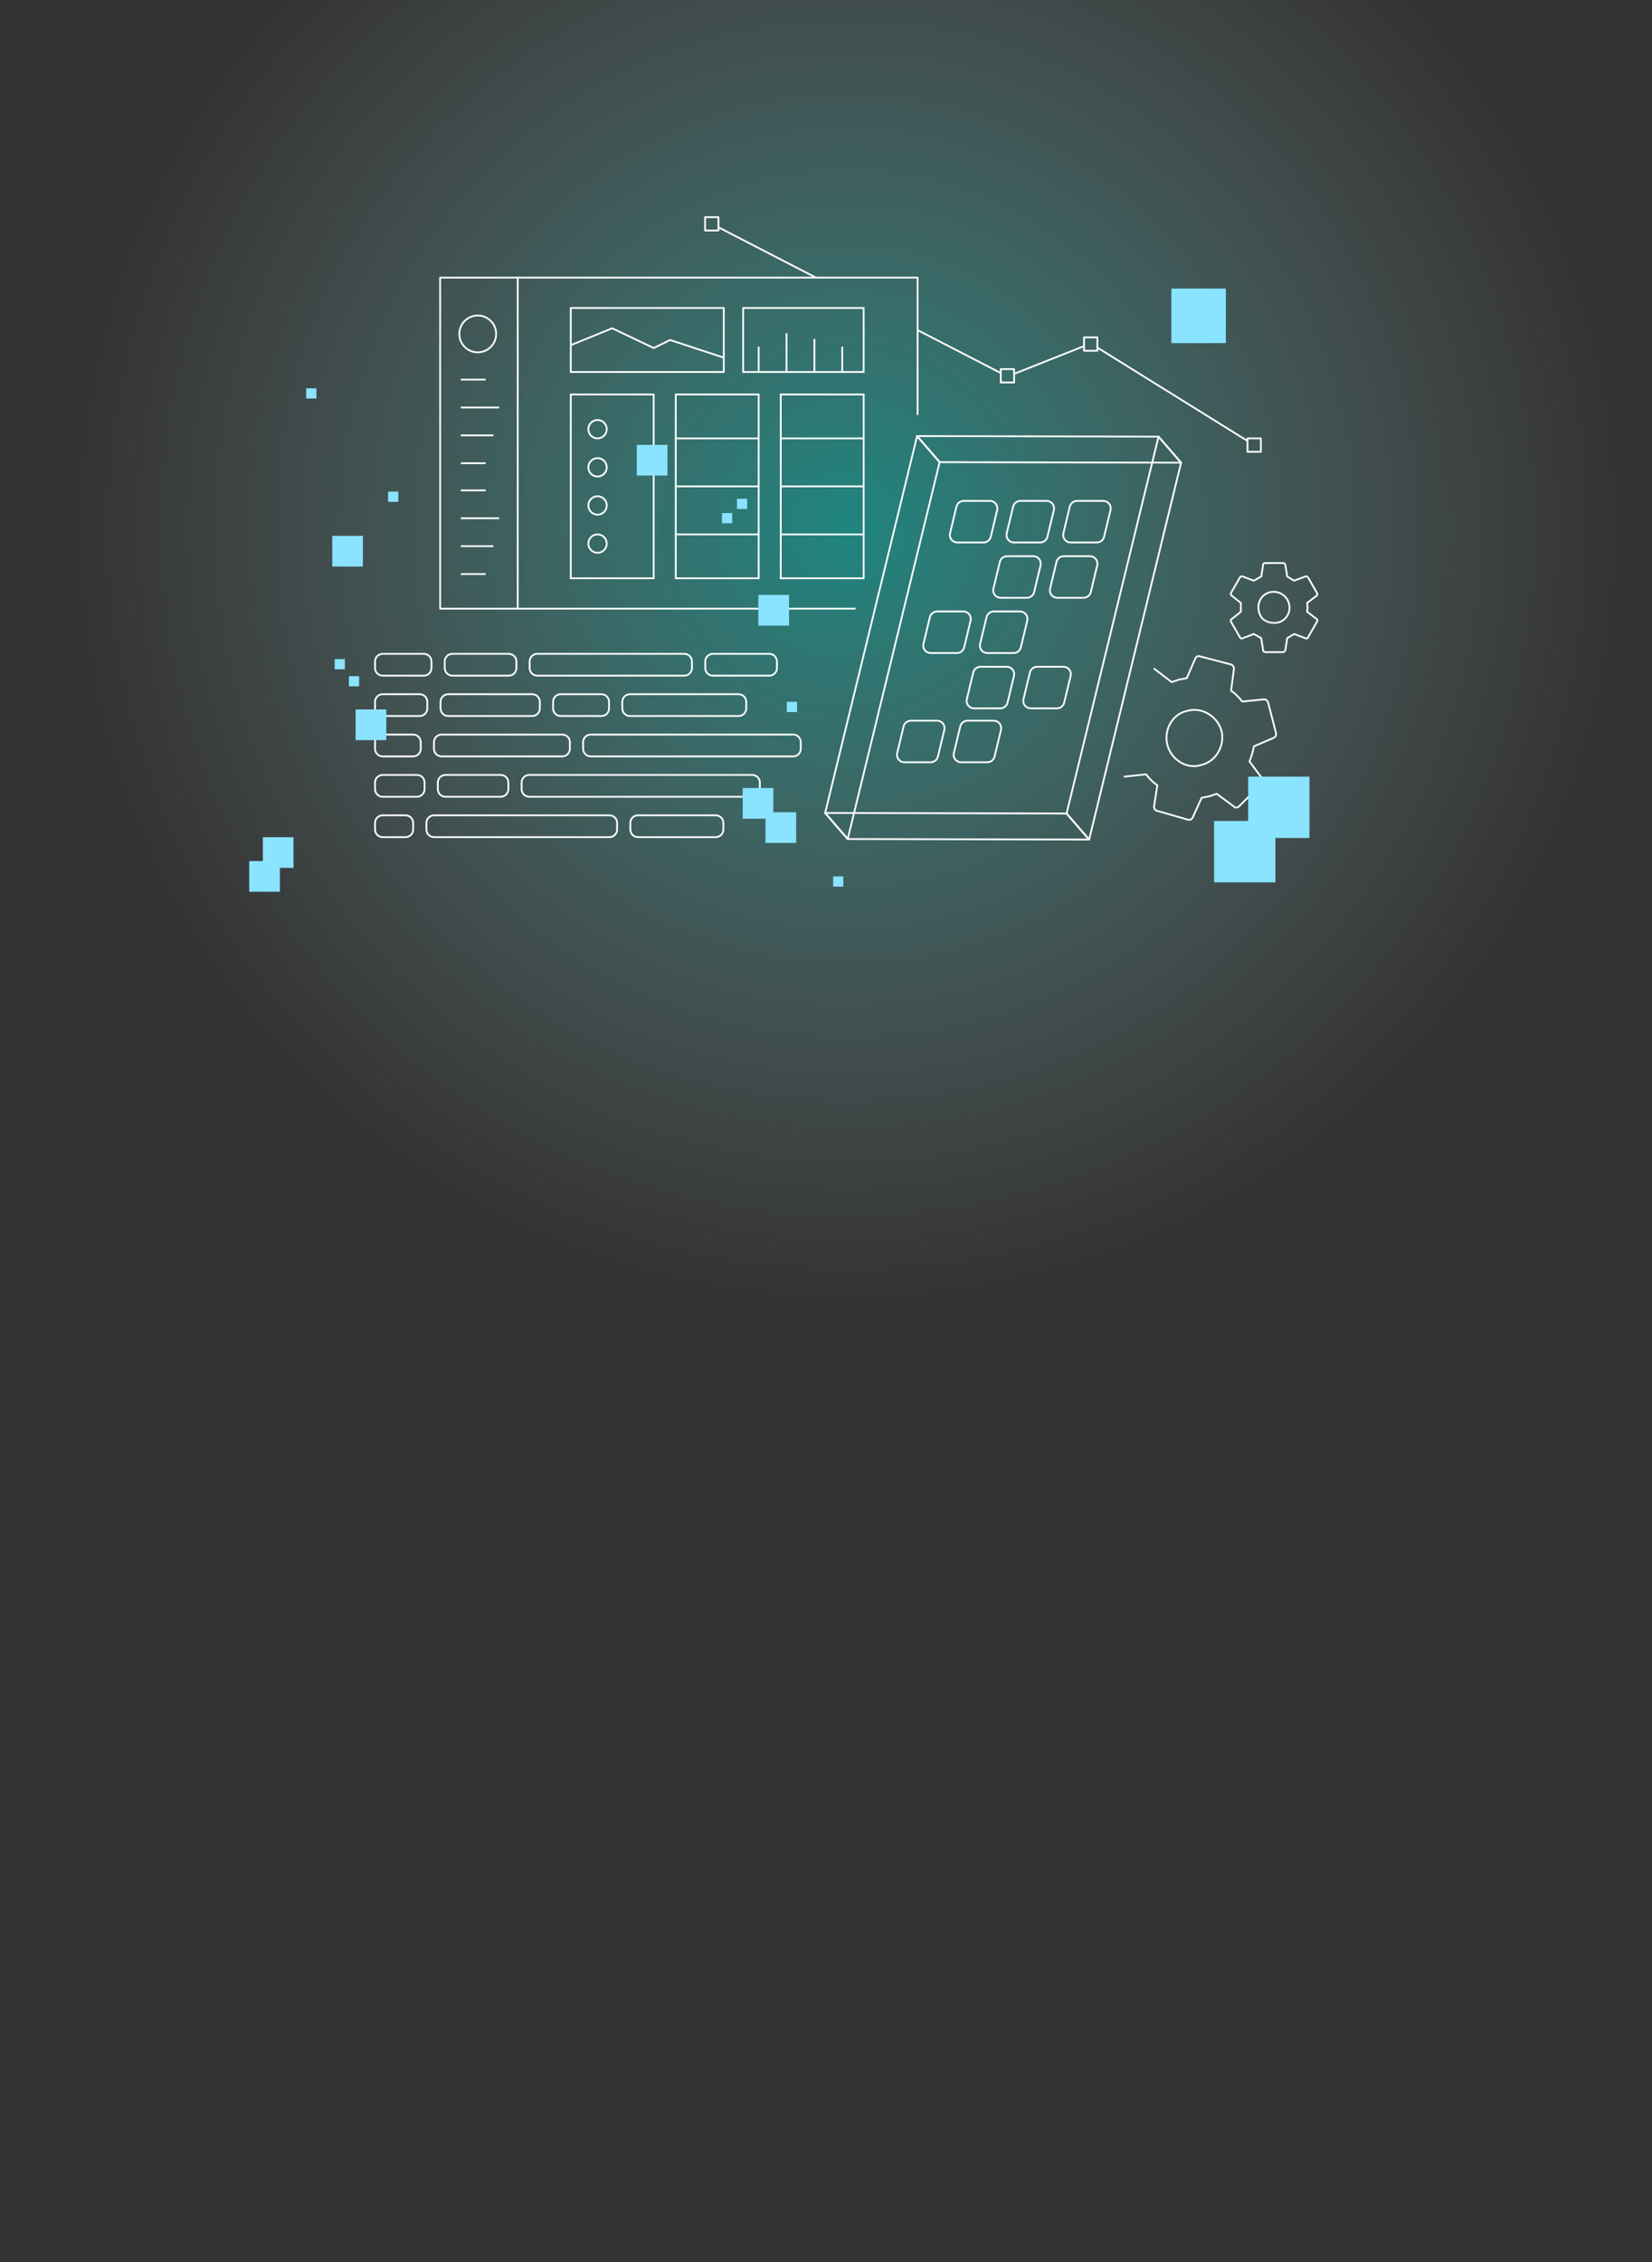 <svg width="464" height="635" viewBox="0 0 464 635" fill="none" xmlns="http://www.w3.org/2000/svg">
<rect x="0" y="0" width="464" height="635" fill="#333333" stroke="none"/>
<ellipse cx="238" cy="148.5" rx="227" ry="226.5" fill="url(#paint0_radial_6_2241)" fill-opacity="0.4"/>
<path d="M357.892 174.845C359.009 174.884 360.092 174.46 360.886 173.674C361.733 172.857 362.204 171.726 362.188 170.549C362.178 168.109 360.202 166.133 357.762 166.123C355.426 166.083 353.501 167.944 353.462 170.28C353.46 170.369 353.461 170.459 353.466 170.549C353.442 171.702 353.861 172.82 354.637 173.674C355.533 174.465 356.697 174.884 357.892 174.845Z" stroke="white" stroke-width="0.5" stroke-linecap="round" stroke-linejoin="round"/>
<path d="M367.135 171.72L369.869 173.803C370.043 173.977 370.043 174.237 369.869 174.585L367.396 178.881C367.306 179.15 367.014 179.296 366.745 179.206C366.698 179.191 366.655 179.169 366.614 179.141L363.49 177.969L361.537 179.141L361.016 182.526C360.909 182.804 360.66 183.003 360.365 183.047H355.418C354.984 182.96 354.767 182.787 354.767 182.526L354.246 179.141L352.163 177.969L349.039 179.141C348.805 179.303 348.484 179.245 348.323 179.011C348.295 178.971 348.273 178.927 348.257 178.881L345.784 174.585C345.61 174.237 345.654 173.977 345.914 173.803L348.518 171.72V169.247L345.914 167.164C345.654 166.99 345.61 166.73 345.784 166.383L348.257 162.086C348.425 161.828 348.749 161.719 349.039 161.826L352.163 162.998L354.246 161.826L354.767 158.571C354.767 158.224 354.984 158.05 355.418 158.05H360.365C360.685 158.028 360.968 158.255 361.016 158.571L361.537 161.826L363.49 162.998L366.614 161.826C366.904 161.719 367.228 161.827 367.396 162.086L369.869 166.383C370.043 166.73 370.043 166.99 369.869 167.164L367.135 169.247L367.265 170.549L367.135 171.72Z" stroke="white" stroke-width="0.5" stroke-linecap="round" stroke-linejoin="round"/>
<path d="M127.05 183.531H142.899C144.083 183.531 145.043 184.491 145.043 185.675V187.513C145.043 188.697 144.083 189.657 142.899 189.657H127.05C125.866 189.657 124.906 188.697 124.906 187.513V185.675C124.906 184.491 125.866 183.531 127.05 183.531Z" stroke="white" stroke-width="0.5" stroke-miterlimit="10"/>
<path d="M200.223 183.531H216.073C217.257 183.531 218.216 184.491 218.216 185.675V187.513C218.216 188.697 217.257 189.657 216.073 189.657H200.223C199.04 189.657 198.08 188.697 198.08 187.513V185.675C198.08 184.491 199.04 183.531 200.223 183.531Z" stroke="white" stroke-width="0.5" stroke-miterlimit="10"/>
<path d="M150.905 183.531H192.206C193.389 183.531 194.349 184.491 194.349 185.675V187.513C194.349 188.697 193.389 189.657 192.206 189.657H150.905C149.721 189.657 148.762 188.697 148.762 187.513V185.675C148.762 184.491 149.721 183.531 150.905 183.531Z" stroke="white" stroke-width="0.5" stroke-miterlimit="10"/>
<path d="M125.882 194.863H149.479C150.663 194.863 151.623 195.823 151.623 197.006V198.845C151.623 200.029 150.663 200.989 149.479 200.989H125.882C124.698 200.989 123.738 200.029 123.738 198.845V197.006C123.738 195.823 124.698 194.863 125.882 194.863Z" stroke="white" stroke-width="0.5" stroke-miterlimit="10"/>
<path d="M176.93 194.863H207.452C208.636 194.863 209.595 195.823 209.595 197.007V198.845C209.595 200.029 208.636 200.989 207.452 200.989H176.93C175.747 200.989 174.787 200.029 174.787 198.845V197.007C174.787 195.823 175.747 194.863 176.93 194.863Z" stroke="white" stroke-width="0.5" stroke-miterlimit="10"/>
<path d="M157.485 194.863H168.924C170.107 194.863 171.067 195.823 171.067 197.007V198.845C171.067 200.029 170.107 200.989 168.924 200.989H157.485C156.301 200.989 155.342 200.029 155.342 198.845V197.007C155.342 195.823 156.301 194.863 157.485 194.863Z" stroke="white" stroke-width="0.5" stroke-miterlimit="10"/>
<path d="M124.038 206.194H157.916C159.1 206.194 160.06 207.154 160.06 208.338V210.177C160.06 211.36 159.1 212.32 157.916 212.32H124.038C122.854 212.32 121.894 211.36 121.894 210.177V208.338C121.895 207.154 122.854 206.194 124.038 206.194Z" stroke="white" stroke-width="0.5" stroke-miterlimit="10"/>
<path d="M165.925 206.194H222.778C223.962 206.194 224.921 207.154 224.921 208.338V210.176C224.921 211.36 223.962 212.32 222.778 212.32H165.925C164.741 212.32 163.781 211.36 163.781 210.176V208.338C163.781 207.154 164.741 206.194 165.925 206.194Z" stroke="white" stroke-width="0.5" stroke-miterlimit="10"/>
<path d="M125.114 217.525H140.64C141.824 217.525 142.783 218.485 142.783 219.669V221.507C142.783 222.691 141.824 223.651 140.64 223.651H125.114C123.93 223.651 122.971 222.691 122.971 221.507V219.669C122.971 218.485 123.93 217.525 125.114 217.525Z" stroke="white" stroke-width="0.5" stroke-miterlimit="10"/>
<path d="M148.647 217.525H211.279C212.463 217.525 213.423 218.485 213.423 219.669V221.507C213.423 222.691 212.463 223.651 211.279 223.651H148.647C147.464 223.651 146.504 222.691 146.504 221.507V219.669C146.504 218.485 147.464 217.525 148.647 217.525Z" stroke="white" stroke-width="0.5" stroke-miterlimit="10"/>
<path d="M121.907 228.857H171.18C172.363 228.857 173.323 229.816 173.323 231V232.839C173.323 234.022 172.363 234.982 171.18 234.982H121.907C120.723 234.982 119.764 234.022 119.764 232.839V231C119.764 229.816 120.723 228.857 121.907 228.857Z" stroke="white" stroke-width="0.5" stroke-miterlimit="10"/>
<path d="M179.188 228.856H201.033C202.217 228.856 203.177 229.816 203.177 231V232.839C203.177 234.022 202.217 234.982 201.033 234.982H179.188C178.005 234.982 177.045 234.022 177.045 232.839V231C177.045 229.816 178.005 228.856 179.188 228.856Z" stroke="white" stroke-width="0.5" stroke-miterlimit="10"/>
<path d="M107.481 183.531H119.044C120.228 183.531 121.187 184.491 121.187 185.675V187.513C121.187 188.697 120.228 189.657 119.044 189.657H107.481C106.298 189.657 105.338 188.697 105.338 187.513V185.675C105.338 184.491 106.298 183.531 107.481 183.531Z" stroke="white" stroke-width="0.5" stroke-miterlimit="10"/>
<path d="M107.481 194.863H117.875C119.059 194.863 120.018 195.823 120.018 197.006V198.845C120.018 200.029 119.059 200.989 117.875 200.989H107.481C106.298 200.989 105.338 200.029 105.338 198.845V197.006C105.338 195.823 106.298 194.863 107.481 194.863Z" stroke="white" stroke-width="0.5" stroke-miterlimit="10"/>
<path d="M107.481 206.194H116.032C117.216 206.194 118.176 207.154 118.176 208.338V210.177C118.176 211.36 117.216 212.32 116.032 212.32H107.481C106.298 212.32 105.338 211.36 105.338 210.177V208.338C105.338 207.154 106.298 206.194 107.481 206.194Z" stroke="white" stroke-width="0.5" stroke-miterlimit="10"/>
<path d="M107.481 217.525H117.108C118.292 217.525 119.252 218.485 119.252 219.669V221.507C119.252 222.691 118.292 223.651 117.108 223.651H107.481C106.298 223.651 105.338 222.691 105.338 221.507V219.669C105.338 218.485 106.298 217.525 107.481 217.525Z" stroke="white" stroke-width="0.5" stroke-miterlimit="10"/>
<path d="M107.481 228.857H113.902C115.086 228.857 116.045 229.816 116.045 231V232.839C116.045 234.022 115.086 234.982 113.902 234.982H107.481C106.298 234.982 105.338 234.022 105.338 232.839V231C105.338 229.816 106.298 228.857 107.481 228.857Z" stroke="white" stroke-width="0.5" stroke-miterlimit="10"/>
<path d="M325.398 122.56L331.732 129.876L305.907 235.665L299.574 228.348L325.398 122.56Z" stroke="white" stroke-width="0.5" stroke-linejoin="round"/>
<path d="M299.575 228.348L305.907 235.664L238.092 235.513L231.76 228.196L299.575 228.348Z" stroke="white" stroke-width="0.5" stroke-linejoin="round"/>
<path d="M231.76 228.196L257.584 122.408L263.917 129.725L238.092 235.513L231.76 228.196Z" stroke="white" stroke-width="0.5" stroke-linejoin="round"/>
<path d="M257.584 122.407L325.399 122.559L331.732 129.875L263.918 129.724L257.584 122.407Z" stroke="white" stroke-width="0.5" stroke-linejoin="round"/>
<path d="M276.246 152.275H268.869C267.716 152.275 266.781 151.34 266.781 150.187C266.781 150.023 266.801 149.859 266.839 149.699L268.643 142.203C268.869 141.265 269.708 140.604 270.673 140.604H278.05C279.203 140.604 280.138 141.538 280.138 142.691C280.138 142.856 280.118 143.02 280.08 143.179L278.276 150.676C278.05 151.614 277.211 152.275 276.246 152.275Z" stroke="white" stroke-width="0.5" stroke-linejoin="round"/>
<path d="M292.162 152.275H284.785C283.632 152.275 282.697 151.34 282.697 150.187C282.697 150.023 282.717 149.859 282.755 149.699L284.559 142.203C284.785 141.265 285.624 140.604 286.589 140.604H293.966C295.119 140.604 296.053 141.538 296.053 142.691C296.053 142.856 296.034 143.02 295.996 143.179L294.192 150.676C293.966 151.614 293.127 152.275 292.162 152.275Z" stroke="white" stroke-width="0.5" stroke-linejoin="round"/>
<path d="M308.078 152.275H300.701C299.548 152.275 298.613 151.34 298.613 150.187C298.613 150.023 298.633 149.859 298.671 149.699L300.475 142.203C300.701 141.265 301.54 140.604 302.505 140.604H309.882C311.035 140.604 311.97 141.538 311.97 142.691C311.97 142.856 311.95 143.02 311.912 143.179L310.108 150.676C309.882 151.614 309.043 152.275 308.078 152.275Z" stroke="white" stroke-width="0.5" stroke-linejoin="round"/>
<path d="M261.402 213.964H254.025C252.872 213.964 251.938 213.03 251.938 211.877C251.938 211.712 251.957 211.548 251.995 211.388L253.799 203.892C254.025 202.954 254.864 202.293 255.829 202.293H263.206C264.359 202.293 265.294 203.228 265.294 204.381C265.294 204.545 265.274 204.709 265.236 204.869L263.432 212.365C263.206 213.303 262.367 213.964 261.402 213.964Z" stroke="white" stroke-width="0.5" stroke-linejoin="round"/>
<path d="M277.316 213.964H269.939C268.786 213.964 267.852 213.03 267.852 211.877C267.852 211.712 267.871 211.548 267.909 211.388L269.713 203.892C269.939 202.954 270.778 202.293 271.743 202.293H279.12C280.273 202.293 281.208 203.228 281.208 204.381C281.208 204.545 281.188 204.709 281.15 204.869L279.346 212.365C279.12 213.303 278.281 213.964 277.316 213.964Z" stroke="white" stroke-width="0.5" stroke-linejoin="round"/>
<path d="M288.428 167.794H281.05C279.897 167.794 278.963 166.859 278.963 165.706C278.963 165.541 278.982 165.377 279.021 165.218L280.825 157.721C281.05 156.783 281.89 156.122 282.854 156.122H290.232C291.385 156.122 292.319 157.057 292.319 158.21C292.319 158.374 292.3 158.538 292.261 158.698L290.457 166.194C290.232 167.132 289.392 167.794 288.428 167.794Z" stroke="white" stroke-width="0.5" stroke-linejoin="round"/>
<path d="M268.777 183.31H261.4C260.247 183.31 259.312 182.376 259.312 181.223C259.312 181.058 259.332 180.894 259.37 180.734L261.174 173.238C261.4 172.3 262.239 171.639 263.204 171.639H270.581C271.734 171.639 272.669 172.573 272.669 173.726C272.669 173.891 272.649 174.055 272.611 174.215L270.807 181.711C270.581 182.649 269.742 183.31 268.777 183.31Z" stroke="white" stroke-width="0.5" stroke-linejoin="round"/>
<path d="M284.693 183.31H277.316C276.163 183.31 275.229 182.376 275.229 181.223C275.229 181.058 275.248 180.894 275.286 180.734L277.09 173.238C277.316 172.3 278.155 171.639 279.12 171.639H286.497C287.65 171.639 288.585 172.573 288.585 173.726C288.585 173.891 288.565 174.055 288.527 174.215L286.723 181.711C286.497 182.649 285.658 183.31 284.693 183.31Z" stroke="white" stroke-width="0.5" stroke-linejoin="round"/>
<path d="M280.961 198.829H273.584C272.431 198.829 271.496 197.894 271.496 196.741C271.496 196.577 271.516 196.413 271.554 196.253L273.358 188.756C273.584 187.818 274.423 187.157 275.388 187.157H282.765C283.918 187.157 284.852 188.092 284.852 189.245C284.852 189.409 284.833 189.573 284.794 189.733L282.991 197.229C282.765 198.168 281.926 198.829 280.961 198.829Z" stroke="white" stroke-width="0.5" stroke-linejoin="round"/>
<path d="M296.875 198.829H289.498C288.345 198.829 287.41 197.894 287.41 196.741C287.41 196.577 287.43 196.413 287.468 196.253L289.272 188.756C289.498 187.818 290.337 187.157 291.302 187.157H298.679C299.832 187.157 300.766 188.092 300.766 189.245C300.766 189.409 300.747 189.573 300.708 189.733L298.904 197.229C298.679 198.168 297.84 198.829 296.875 198.829Z" stroke="white" stroke-width="0.5" stroke-linejoin="round"/>
<path d="M304.344 167.794H296.966C295.813 167.794 294.879 166.859 294.879 165.706C294.879 165.541 294.898 165.377 294.937 165.218L296.741 157.721C296.966 156.783 297.806 156.122 298.77 156.122H306.148C307.301 156.122 308.235 157.057 308.235 158.21C308.235 158.374 308.216 158.538 308.177 158.698L306.373 166.194C306.148 167.132 305.308 167.794 304.344 167.794Z" stroke="white" stroke-width="0.5" stroke-linejoin="round"/>
<path d="M240.298 170.851H123.621V77.93H257.732V116.465" stroke="white" stroke-width="0.5" stroke-linejoin="round"/>
<path d="M183.598 110.733H160.32V162.325H183.598V110.733Z" stroke="white" stroke-width="0.5" stroke-miterlimit="10"/>
<path d="M203.285 86.456H160.32V104.417H203.285V86.456Z" stroke="white" stroke-width="0.5" stroke-miterlimit="10"/>
<path d="M242.576 86.456H208.734V104.417H242.576V86.456Z" stroke="white" stroke-width="0.5" stroke-miterlimit="10"/>
<path d="M213.086 110.733H189.809V162.325H213.086V110.733Z" stroke="white" stroke-width="0.5" stroke-miterlimit="10"/>
<path d="M242.577 110.733H219.299V162.325H242.577V110.733Z" stroke="white" stroke-width="0.5" stroke-miterlimit="10"/>
<path d="M145.408 77.93V170.852" stroke="white" stroke-width="0.5" stroke-miterlimit="10"/>
<path d="M134.183 98.903C137.038 98.903 139.352 96.588 139.352 93.734C139.352 90.879 137.038 88.564 134.183 88.564C131.328 88.564 129.014 90.879 129.014 93.734C129.014 96.588 131.328 98.903 134.183 98.903Z" stroke="white" stroke-width="0.5" stroke-miterlimit="10"/>
<path d="M167.833 123.057C169.26 123.057 170.417 121.9 170.417 120.472C170.417 119.045 169.26 117.888 167.833 117.888C166.405 117.888 165.248 119.045 165.248 120.472C165.248 121.9 166.405 123.057 167.833 123.057Z" stroke="white" stroke-width="0.5" stroke-miterlimit="10"/>
<path d="M167.833 133.762C169.26 133.762 170.417 132.605 170.417 131.177C170.417 129.75 169.26 128.593 167.833 128.593C166.405 128.593 165.248 129.75 165.248 131.177C165.248 132.605 166.405 133.762 167.833 133.762Z" stroke="white" stroke-width="0.5" stroke-miterlimit="10"/>
<path d="M167.833 144.467C169.26 144.467 170.417 143.31 170.417 141.882C170.417 140.455 169.26 139.298 167.833 139.298C166.405 139.298 165.248 140.455 165.248 141.882C165.248 143.31 166.405 144.467 167.833 144.467Z" stroke="white" stroke-width="0.5" stroke-miterlimit="10"/>
<path d="M167.833 155.172C169.26 155.172 170.417 154.015 170.417 152.587C170.417 151.16 169.26 150.003 167.833 150.003C166.405 150.003 165.248 151.16 165.248 152.587C165.248 154.015 166.405 155.172 167.833 155.172Z" stroke="white" stroke-width="0.5" stroke-miterlimit="10"/>
<path d="M136.411 106.552H129.426" stroke="white" stroke-width="0.5" stroke-miterlimit="10"/>
<path d="M140.205 114.378H129.426" stroke="white" stroke-width="0.5" stroke-miterlimit="10"/>
<path d="M138.586 122.205H129.426" stroke="white" stroke-width="0.5" stroke-miterlimit="10"/>
<path d="M136.411 130.031H129.426" stroke="white" stroke-width="0.5" stroke-miterlimit="10"/>
<path d="M136.411 137.653L129.426 137.653" stroke="white" stroke-width="0.5" stroke-miterlimit="10"/>
<path d="M140.205 145.48H129.426" stroke="white" stroke-width="0.5" stroke-miterlimit="10"/>
<path d="M138.586 153.307H129.426" stroke="white" stroke-width="0.5" stroke-miterlimit="10"/>
<path d="M136.411 161.133H129.426" stroke="white" stroke-width="0.5" stroke-miterlimit="10"/>
<path d="M160.318 96.883L171.957 92.145L183.597 97.69L188.207 95.436L203.283 100.391" stroke="white" stroke-width="0.5" stroke-miterlimit="10"/>
<path d="M213.086 97.307V104.292" stroke="white" stroke-width="0.5" stroke-miterlimit="10"/>
<path d="M220.912 93.513V104.292" stroke="white" stroke-width="0.5" stroke-miterlimit="10"/>
<path d="M228.74 95.132L228.74 104.292" stroke="white" stroke-width="0.5" stroke-miterlimit="10"/>
<path d="M236.566 97.306V104.292" stroke="white" stroke-width="0.5" stroke-miterlimit="10"/>
<path d="M189.809 123.057H213.086" stroke="white" stroke-width="0.5" stroke-miterlimit="10"/>
<path d="M189.809 136.529H213.086" stroke="white" stroke-width="0.5" stroke-miterlimit="10"/>
<path d="M189.809 150.003H213.086" stroke="white" stroke-width="0.5" stroke-miterlimit="10"/>
<path d="M219.299 123.057H242.577" stroke="white" stroke-width="0.5" stroke-miterlimit="10"/>
<path d="M219.299 136.529H242.577" stroke="white" stroke-width="0.5" stroke-miterlimit="10"/>
<path d="M219.299 150.003H242.577" stroke="white" stroke-width="0.5" stroke-miterlimit="10"/>
<path d="M343.095 205.149C342.514 203.124 341.173 201.403 339.351 200.346C337.552 199.268 335.388 198.983 333.371 199.556C331.365 200.008 329.653 201.306 328.677 203.116C326.534 206.889 327.778 211.681 331.485 213.936C333.218 215.043 335.346 215.345 337.318 214.764C339.359 214.284 341.111 212.982 342.159 211.166C343.237 209.357 343.572 207.2 343.095 205.149Z" stroke="white" stroke-width="0.5" stroke-linecap="round" stroke-linejoin="round"/>
<path d="M324.216 187.73L329.086 191.46L331.095 190.783L333.327 190.359L335.768 184.732C336.002 184.261 336.558 184.049 337.046 184.244L345.75 186.511C346.303 186.716 346.642 187.274 346.568 187.86L345.779 193.839C346.967 194.715 348.024 195.754 348.921 196.925L354.851 196.323C355.407 196.236 355.946 196.553 356.141 197.081L358.418 205.854C358.504 206.409 358.187 206.949 357.66 207.143L352.185 209.501C351.92 210.949 351.503 212.365 350.94 213.725L354.538 218.567C354.892 218.993 354.849 219.622 354.44 219.996L347.975 226.356C347.632 226.753 347.031 226.797 346.635 226.453C346.617 226.438 346.6 226.422 346.583 226.406L341.751 222.821L339.596 223.537L337.511 223.922L335.032 229.403C334.826 229.964 334.213 230.261 333.645 230.075L325.05 227.624C324.512 227.491 324.132 227.013 324.123 226.46L325.059 220.442C323.849 219.593 322.787 218.55 321.917 217.356L315.84 217.997" stroke="white" stroke-width="0.5" stroke-linecap="round" stroke-linejoin="round"/>
<path d="M308.223 97.569L350.392 123.775" stroke="white" stroke-width="0.5" stroke-miterlimit="10"/>
<path d="M284.838 104.937L304.471 97.155" stroke="white" stroke-width="0.5" stroke-miterlimit="10"/>
<path d="M257.729 92.663L281.087 104.713" stroke="white" stroke-width="0.5" stroke-miterlimit="10"/>
<path d="M308.224 94.698H304.473V98.449H308.224V94.698Z" stroke="white" stroke-width="0.5" stroke-linecap="round" stroke-linejoin="round"/>
<path d="M284.837 103.607H281.086V107.359H284.837V103.607Z" stroke="white" stroke-width="0.5" stroke-linecap="round" stroke-linejoin="round"/>
<path d="M354.142 123.056H350.391V126.807H354.142V123.056Z" stroke="white" stroke-width="0.5" stroke-linecap="round" stroke-linejoin="round"/>
<path d="M201.793 63.806L229.171 77.929" stroke="white" stroke-width="0.5" stroke-miterlimit="10"/>
<path d="M201.792 60.963H198.041V64.714H201.792V60.963Z" stroke="white" stroke-width="0.5" stroke-linecap="round" stroke-linejoin="round"/>
<rect x="350.568" y="218" width="17.226" height="17.226" fill="#8AE3FF"/>
<rect x="341" y="230.441" width="17.226" height="17.226" fill="#8AE3FF"/>
<rect x="178.855" y="124.877" width="8.613" height="8.613" fill="#8AE3FF"/>
<rect x="329" y="81" width="15.312" height="15.312" fill="#8AE3FF"/>
<rect x="213" y="167" width="8.613" height="8.613" fill="#8AE3FF"/>
<rect x="202.781" y="144.018" width="2.871" height="2.871" fill="#8AE3FF"/>
<rect x="207" y="140" width="2.871" height="2.871" fill="#8AE3FF"/>
<rect x="109" y="138" width="2.871" height="2.871" fill="#8AE3FF"/>
<rect x="86" y="109" width="2.871" height="2.871" fill="#8AE3FF"/>
<rect x="93.32" y="150.418" width="8.613" height="8.613" fill="#8AE3FF"/>
<rect x="99.885" y="199.145" width="8.613" height="8.613" fill="#8AE3FF"/>
<rect x="98" y="189.798" width="2.871" height="2.871" fill="#8AE3FF"/>
<rect x="94" y="185" width="2.871" height="2.871" fill="#8AE3FF"/>
<rect x="70" y="241.698" width="8.613" height="8.613" fill="#8AE3FF"/>
<rect x="73.828" y="235" width="8.613" height="8.613" fill="#8AE3FF"/>
<rect x="215" y="228" width="8.613" height="8.613" fill="#8AE3FF"/>
<rect x="208.602" y="221.202" width="8.613" height="8.613" fill="#8AE3FF"/>
<rect x="221" y="197" width="2.871" height="2.871" fill="#8AE3FF"/>
<rect x="234" y="246" width="2.871" height="2.871" fill="#8AE3FF"/>
<defs>
<radialGradient id="paint0_radial_6_2241" cx="0" cy="0" r="1" gradientUnits="userSpaceOnUse" gradientTransform="translate(238 148.5) rotate(90) scale(216.523 217.001)">
<stop stop-color="#00FFF0"/>
<stop offset="1" stop-color="#E1FBFF" stop-opacity="0"/>
</radialGradient>
</defs>
</svg>
